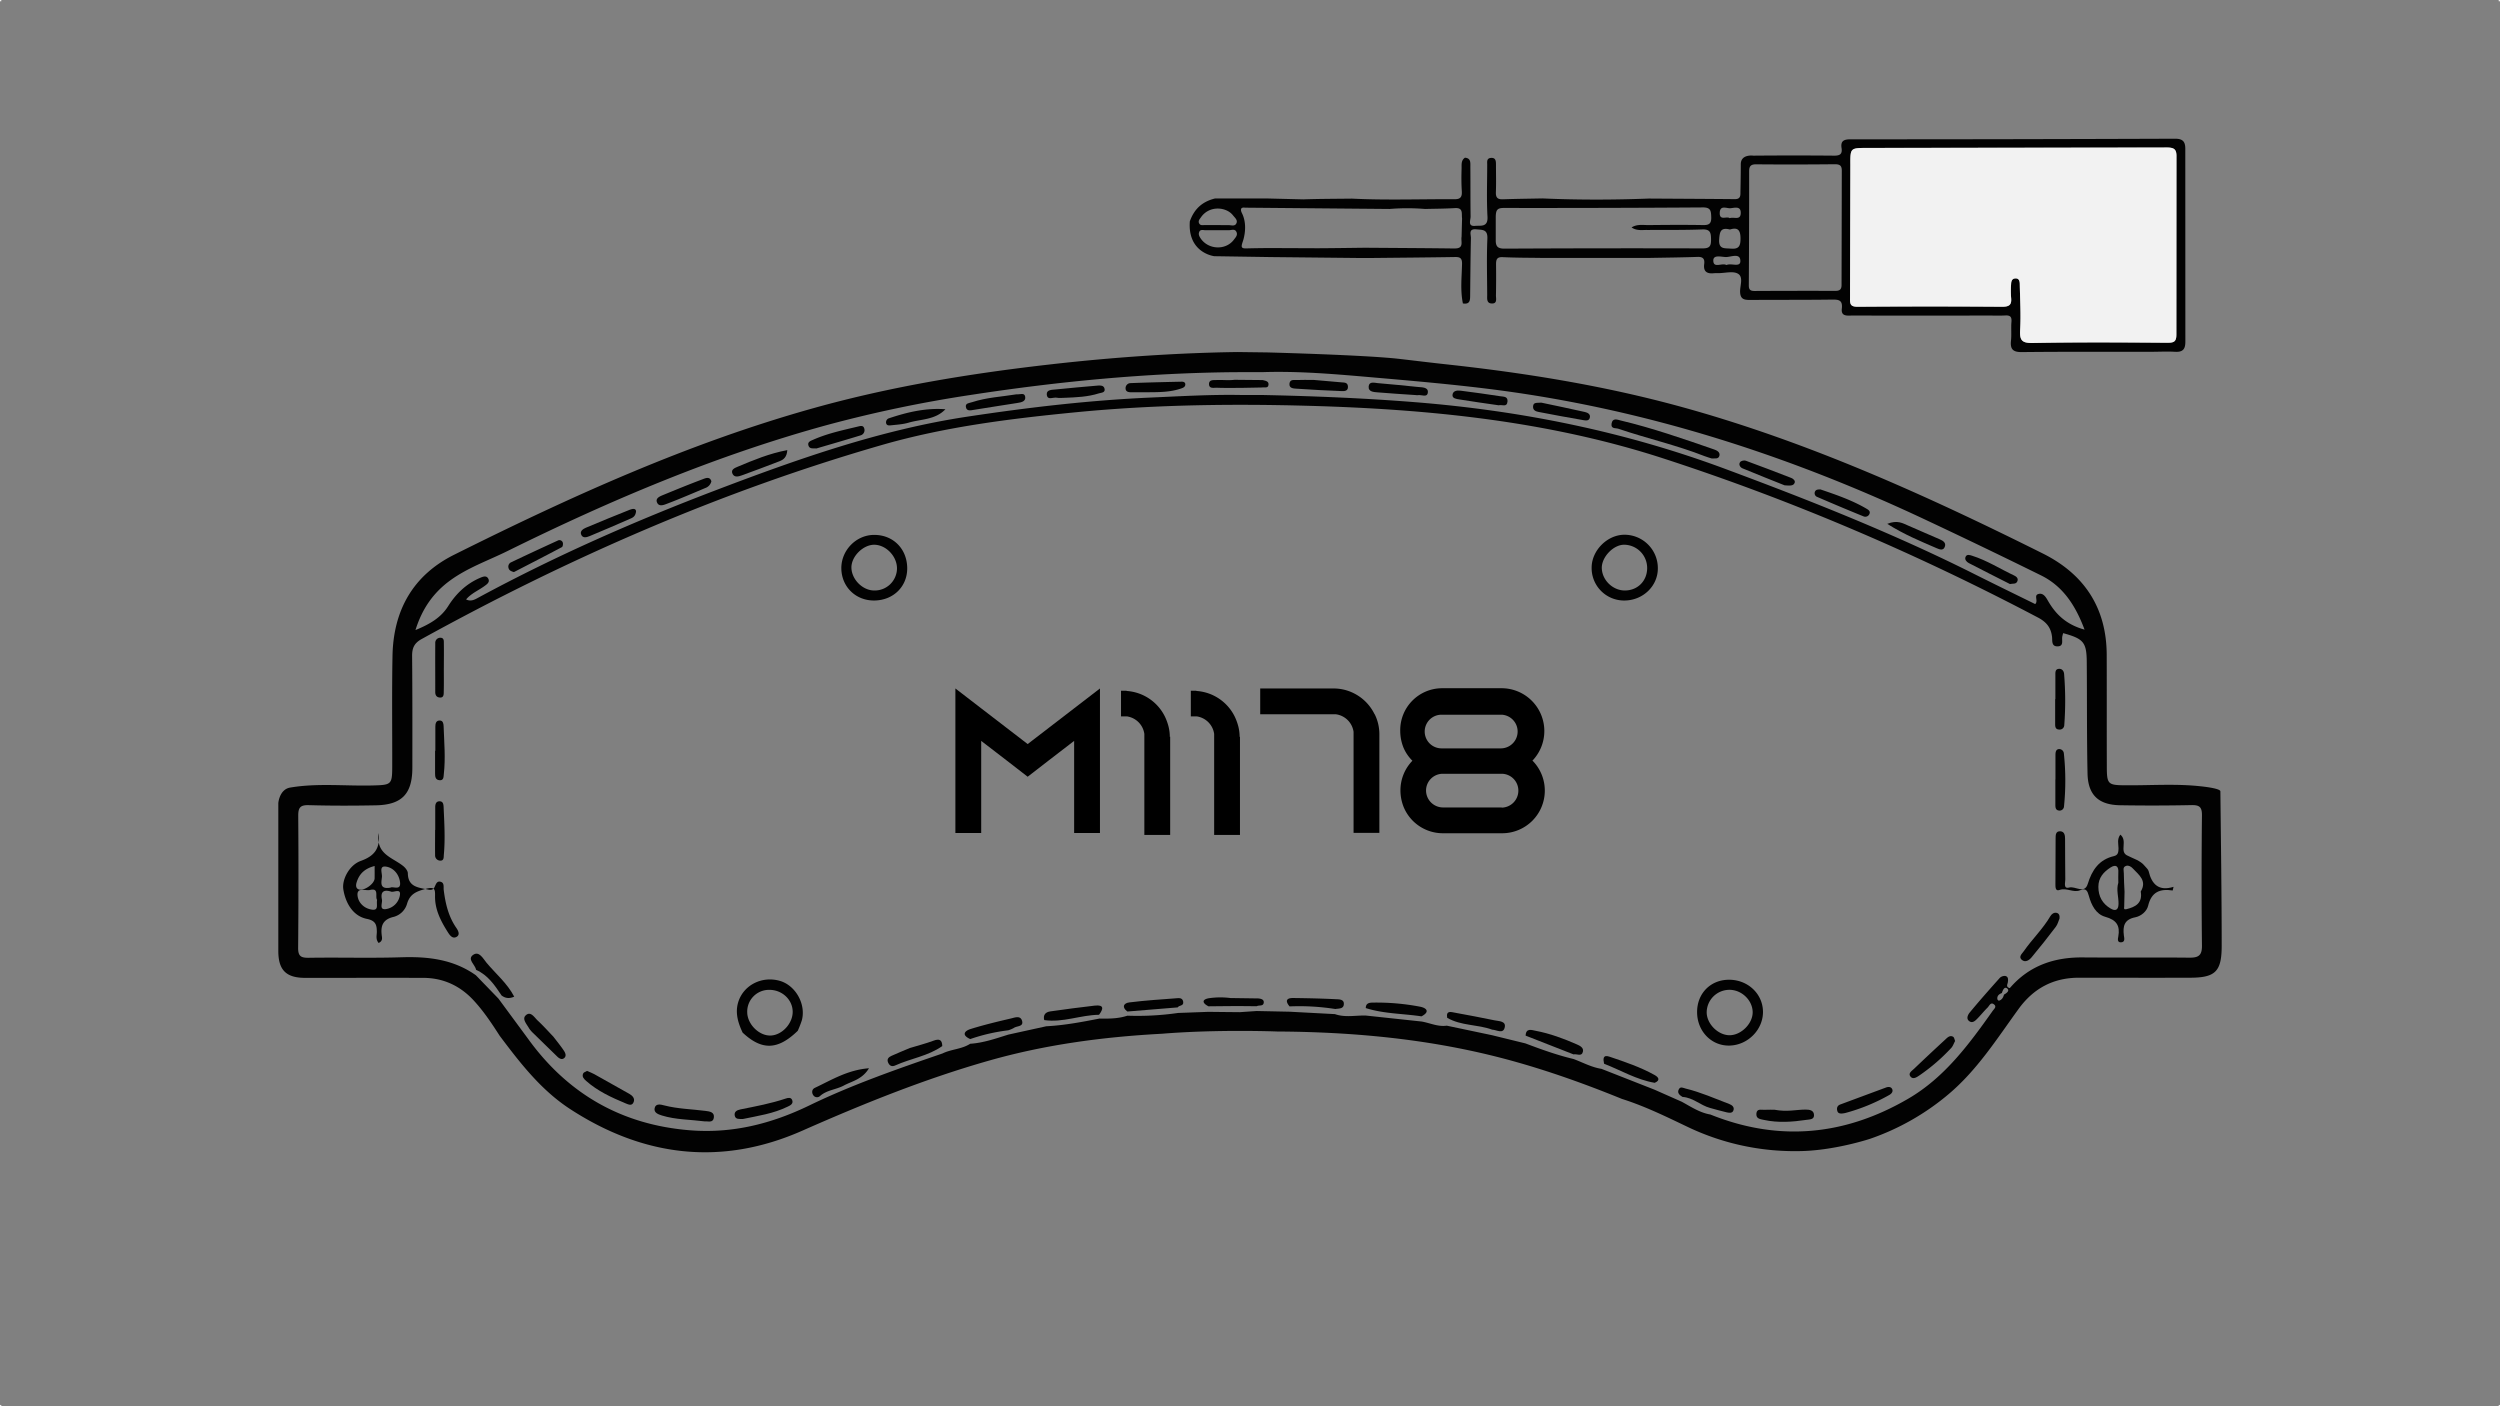 <svg xmlns="http://www.w3.org/2000/svg" viewBox="0 0 1920 1080"><rect x="0" y="0" width="1920" height="1080" fill="#808080" stroke="none"/><defs><style>.cls-1{fill:#f2f2f2;}.cls-2{fill:#020202;}</style></defs><g id="Capa_2" data-name="Capa 2"><g id="Capa_1-2" data-name="Capa 1"><rect class="cls-1" width="1" height="1"/><rect class="cls-1" x="1919" y="1079" width="1" height="1"/><rect class="cls-1" y="1079" width="1" height="1"/><rect class="cls-1" x="1919" width="1" height="1"/><path class="cls-2" d="M1539.05,763.87c2-1.1,4.63-3,2.47-4.75s-3.41,1.42-4.09,3.53c-2.16.83-3.79,2.11-3.46,4.7.06.46.93,1.24,1.23,1.16C1537.52,767.88,1538.51,766,1539.05,763.87ZM952.3,772.66c-8.07,0-16.13.12-24.19.19-4.86-2.47-5.26-5.28.46-6.23a60.65,60.65,0,0,1,16.43-.13l21.49.31c1.89.24,4.27.7,4.08,3.12-.26,3.2-3.62,1.8-5.39,2.86Zm12.81,3.8,25.22.53,34.89,1.85c7.76,2.75,15.72.92,23.6,1.08l43,4.61c6.43,1.11,12.53,4.18,19.31,3.18l34.61,7.3,25.74,6.31c12.14,4.59,24.35,9,37,12,7.11,2.65,13.84,6.37,21.46,7.56l40.73,16,21,9.3c7,3.81,13.76,8.4,21.91,9.77,52.63,21.16,103.29,16.18,151.88-12.11,27.92-16.25,46.63-41.67,64.87-67.41,1-1.46,3.27-3.12,1.25-4.89-2.73-2.39-3.79,1-5.18,2.34-2.54,2.49-4.77,5.29-7.25,7.85-1.78,1.85-4,4.34-6.56,2.66-2.88-1.85-1.27-5.06.25-6.89,7.46-9,15.16-17.72,22.94-26.41a5.38,5.38,0,0,1,4.26-1.55c2.36.46,2.27,2.64,2,4.7-.18,1.62-1.85,3.8,1.49,4.63,14.69-17.12,33.84-23.76,56-23.57,27.25.23,54.51-.09,81.75.19,6.79.07,9.9-1.37,9.82-9.1q-.56-50.1,0-100.21c.08-6.76-2.3-8-8.38-7.85q-27.24.57-54.5.1c-16.55-.27-24.65-7.89-25-24.37-.59-28.52-.33-57.06-.59-85.6-.13-15.22-2.44-17.88-18.14-22.21-.23.92-.52,1.83-.68,2.76-.5,2.89,1.39,7.39-3.71,7.4-4.76,0-3.79-4.4-4.15-7.4-.84-7-4.23-11.28-10.77-14.73-92.54-48.77-188.33-89.9-287.81-122.23-88.24-28.68-179.59-37.79-271.7-40.37-59.65-1.68-119.3-.89-178.83,4.88-50.34,4.89-100.49,11.1-149.1,25.06C554,377.24,436.58,428.6,323.8,490.79c-5.75,3.17-7.35,7-7.3,13.15.27,28.54.22,57.08.19,85.62,0,20.11-8,28.53-28,28.93-17.19.33-34.4.37-51.58-.13-6.67-.19-8.11,2.07-8.06,8.29q.38,50.58-.08,101.18c-.08,6.81,2.38,7.84,8.44,7.74,23.67-.37,47.38.37,71-.39,20.49-.65,39.88,1.63,57.07,13.83l17.33,17.92,23,31.22c30.67,42.28,72.05,65.75,124.12,69.91,32.26,2.58,62.21-4.85,91.47-19,33-16,67.74-28.08,102.44-40,6.79-3.33,14.78-3.25,21.26-7.45,10.2-.66,19.74-4.06,29.37-7.05l29.08-6.39c13.81-.7,27.34-3.27,40.86-5.92,7.22.14,14.42.12,21.38-2.2a217.23,217.23,0,0,0,39-2.1L928,777.1q12.08.14,24.13.25Zm8.09-505.8s75.15,1.92,101.76,5c12.85,1.49,24,2.87,35.17,4.08,61.24,6.63,121.89,16.41,181.38,32.8,96.89,26.68,187.89,67.88,277.44,112.58,31.66,15.81,48.85,41.58,49,77.62.11,28.21,0,56.43.09,84.64,0,15.43.4,15.67,15.84,15.73,18.82.08,37.79-1.29,56.38.79,0,0,15,1.43,15,3.86.41,39.56,1,79.11,1,118.68,0,19.54-4.77,24.39-24,24.45-28.55.1-57.1,0-85.65,0-19.58,0-34.84,8.12-46.35,24-16.54,22.78-31.63,46.71-53.5,65.22a188.79,188.79,0,0,1-60.4,34.44s-28.55,9.51-55.78,9.51a190.23,190.23,0,0,1-85.17-18.93c-16.26-7.77-32.49-15.71-49.76-21.16-35.53-14.46-71.73-27-109.15-35.48-51.23-11.66-103.31-16-155.76-16.3,0,0-45.12-1.78-88.33,1.72-45,2.41-89.51,8.29-133,20.69-49.21,14-96.47,33.11-143.28,53.78-61.91,27.35-121.71,20.15-178.18-16.57-22.4-14.56-38.4-35.34-54.17-56.3-6.29-9.8-12.75-19.54-20.77-28C352.73,756.76,340,751,324.91,751c-30.17-.07-60.34,0-90.51,0-14.7,0-20.65-6-20.65-20.65V616.79s.79-10.85,9.51-12c21-3.49,42.06-1,63.09-1.56,14.32-.39,14.85-.67,14.88-14.74.06-28.22-.3-56.44.21-84.65.62-35,15.66-62,47.38-77.82,89.31-44.56,180-85.8,276.52-112.72,59.43-16.59,120.1-26.48,181.32-33.44,47.73-5.43,95.57-8.79,143.59-9.5ZM970,303.37c38.89.83,77.74,2.39,116.54,5.49,81.66,6.5,161.2,22.55,238.08,51.13,65.1,24.2,129.65,49.71,191.79,80.94,15.53,7.8,31.15,15.4,46.62,23,2.65-2.46-1.33-6.71,2.51-7.75s5.84,2.72,7.31,5.26c6.05,10.51,14.15,18.28,28.09,22.12-7.06-18.89-16.71-33.42-33.54-41.72q-45.27-22.32-91-43.78c-103.2-48.36-210.57-83-323.86-98.18-33.76-4.51-67.67-7.37-101.58-10.33-26.8-2.34-53.62-4.58-80.57-3.77l-21.68.05c-68,.58-135.61,7.1-202.84,17.43a990.93,990.93,0,0,0-110.11,23C550.23,349.63,469,384.05,389.71,423.22c-14.77,7.3-30.52,12.74-44,22.58-12.74,9.31-21.42,21.42-26.63,38.1,11.15-4.61,19.54-9.52,25.16-18.44,6-9.51,13.87-17.1,24.34-21.61,2-.85,4.78-2.1,6.24.27,1.77,2.86-.71,4.51-2.92,6.1-4.63,3.34-10.1,5.57-13.93,10.15,4,2,7.12-.17,10.17-1.81C426.91,426.81,488,400,550.29,376.28c62.67-23.84,126-46.26,193-56.35,47.09-7.1,94.19-12.63,141.75-14.67,22.67-1,45.33-2.33,68-1.91Zm-.32-11.48c2.19.56,5,.85,4.48,3.87-.4,2.56-3.08,1.52-4.82,1.83l-16.22.31c-6.16,0-12.33.13-18.48-.11-2.29-.09-6.07,1-6.11-2.8,0-3.61,3.6-3,6-3.13,4.53-.17,9.14.4,13.6-.17Z"/><path class="cls-2" d="M290.78,724.2c-2.46-2.93-1.35-5.93-1.37-8.67-.05-5.36-1-8.48-7.63-9.82-11.69-2.36-16.79-13.87-18.13-22.87-1.07-7.23,4.45-18.41,13.39-21.64,10.43-3.76,15-9.34,13.87-21.42-2.62,16.24,10.58,18.72,18.73,25.32,1.67,1.35,3.57,3.67,3.59,5.57.14,10.67,8.24,10.94,15.48,12.52,2.06.46,3.88.34,4.93-1.7,1.15-2.24,1.81-5.49,5.24-4.12,2.45,1,1.63,4,1.9,6.12,1.29,10.35,3.59,20.33,9.65,29.09,1.55,2.23,3,5.25.34,6.85-3.11,1.89-5.26-1-6.86-3.56-5.39-8.55-10-17.37-9.79-27.89.09-5-.22-7.19-7.16-5.33-7.3,2-12.14,3.84-14.39,11.62a14.61,14.61,0,0,1-10.12,9.86c-8.7,2-10.27,7.17-9.2,14.74C293.5,720.64,293.83,722.85,290.78,724.2Zm-1.17-33.11c-1.77-2.26,1.89-9.48-5.52-7.57-3.09.8-10.19-2.53-9.5,4.28.55,5.46,5,9.92,11,10.79C291.16,699.42,288.91,694.64,289.61,691.09Zm-1.89-26c-7.88,2-11.81,6.22-13.78,12.38-.56,1.77-.93,4.16.95,5.32,3.71,2.29,12.78-3.7,12.82-8.3C287.75,671.65,287.72,668.79,287.72,665.11Zm12.19,16.59c2-1.15,8.22,2.64,7.3-4.28-.81-6.1-5.15-11.11-10.94-11.86-5.3-.68-2.71,5-2.93,7.86C293,677.41,291.1,683.29,299.91,681.7Zm.37,3.06c-6-1.9-8.12.57-6.95,6.07.56,2.64-2.36,7.94,2.8,7.42a12.81,12.81,0,0,0,11-10.74C308,681.93,302.55,685.58,300.28,684.76Z"/><path class="cls-2" d="M1628.41,641c5.82,4.63-.77,12.77,5,15.86,4.79,2.57,10.28,3.81,13.89,8.34,1,1.27,2.52,2.44,2.86,3.88,2.37,10.07,7.8,15.57,19.13,12-.44,1.86-.64,2.83-.68,2.83-9.7-1.53-16.31,1.05-18.86,11.77-1,4.23-5.41,7.93-9.82,8.79-8.52,1.65-9.71,6.78-8.79,14,.25,1.89,1.25,5.15-2.29,5.25-2.95.08-2.33-2.81-2-4.44,1.51-8.39-1.36-12.76-10-15.17-7.18-2-10.68-9-12.64-16.17-1-3.49-2-6.23-6.55-4.28-5.27,2.28-10.45-2.18-16-.15-3.18,1.16-3.1-2.35-3.1-4.54q0-17.51.14-35c0-2.59,0-5.75,3.64-5.54,3.33.2,3.61,3.32,3.63,5.93.1,10.37,0,20.75.17,31.12,0,2.4-1.62,7.45,3,6.14s11.75,5.33,14.24-2.77c3.29-10.69,8.7-18.69,20.12-21.36,3.37-.79,3.45-3.26,3.51-6C1627,648.17,1625.74,644.57,1628.41,641Zm4.47,57.3c7.14-1.71,12.75-4.69,11.21-13.58,5-8.32-1.38-12.76-6.09-17.75-1.36-1.44-3.15-2.56-5.07-2-3,.85-1.82,3.69-1.83,5.64,0,4.76.34,9.52.55,14.28l-.27,11.62C1631.06,697.79,1631.31,698.6,1632.88,698.32Zm-6-20.44c0-2.41-.15-5,0-7.54.38-5.2-1.92-6.75-6.13-4-5.19,3.4-9.2,7.72-9.2,14.73,0,7.47,3.15,13,9.36,16.68,3.35,2,6,1.65,6.12-3.47C1627.16,688.85,1625.12,683.48,1626.89,677.88Z"/><path class="cls-2" d="M1303.37,777.44c-.09-14.25,10-24.76,24.08-25,14.46-.23,26.12,10.37,26.51,24.09.39,13.94-11.41,26.12-25.65,26.47C1314.47,803.36,1303.45,792.06,1303.37,777.44Zm24.84-17.26a17.47,17.47,0,0,0-17.47,17.07c-.13,8.77,8.4,17.57,17.24,17.8,9.08.23,18.34-9,18.07-18S1337.53,760.16,1328.21,760.18Z"/><path class="cls-2" d="M696.74,436.29c.12,14.09-10.56,24.68-25.1,24.9-14.31.23-25.32-10.42-25.49-24.63C646,422.79,657.32,411,671,410.81,685.74,410.57,696.61,421.33,696.74,436.29Zm-7.85.52c.16-9.44-8.35-18.4-17.5-18.44-8.55,0-17.6,9-17.5,17.54.11,9,8.47,17.47,17.33,17.59A17.14,17.14,0,0,0,688.89,436.81Z"/><path class="cls-2" d="M612.68,791.65c-15.3,14.84-27.52,15.25-42.35,1.39-3.64-7.77-6.05-15.73-3.07-24.3,4.4-12.6,18.37-19.33,31.77-15.4,12,3.53,20.06,17.84,16.8,30.21A77,77,0,0,1,612.68,791.65Zm-3.9-14.88c-.2-9.17-8.23-16.6-17.91-16.56a16.72,16.72,0,0,0-17,17.25c.13,9.32,9.36,18.32,18.29,17.82C600.86,794.79,609,785.76,608.78,776.77Z"/><path class="cls-2" d="M1247.33,461.2a24.92,24.92,0,0,1-24.95-25.52c.16-13,12-24.88,25-25a25.64,25.64,0,0,1,25.84,25.94C1273.19,450.23,1261.61,461.24,1247.33,461.2Zm0-42.85c-8.31,0-17.37,9.54-17.15,18,.24,9.19,8.41,17.13,17.67,17.15,9.8,0,17.1-7.25,17.17-17.12A17.86,17.86,0,0,0,1247.34,418.35Z"/><path class="cls-2" d="M340.86,512.79c0,6.11.1,12.22-.05,18.33-.06,2.08.18,5-3.35,4.55-2.26-.27-3.18-1.9-3.18-4.1,0-12.55-.08-25.1,0-37.64a3.89,3.89,0,0,1,4.41-4.11c2.51.29,2.16,2.84,2.19,4.63.11,6.11,0,12.23,0,18.34Z"/><path class="cls-2" d="M334.26,637.38c0-5.8,0-11.61,0-17.41,0-2.41.61-4.75,3.61-4.57,2.46.14,2.73,2.4,2.82,4.35.55,12.24,1.3,24.48.18,36.72-.16,1.72.17,4.39-2.39,4.49a4,4,0,0,1-4.32-4.25c-.1-6.45,0-12.89,0-19.33Z"/><path class="cls-2" d="M334.35,576.6c0-6.15-.06-12.3,0-18.45,0-2.3.41-4.89,3.44-4.8,2.43.07,2.83,2.34,2.9,4.34.43,12.29,1.56,24.59.15,36.89-.24,2.11,0,5-3.44,4.61-3-.31-3.25-2.74-3.26-5.09,0-5.83,0-11.66,0-17.49Z"/><path class="cls-2" d="M1581.73,705.34c-.79,1.83-1.38,4.49-2.88,6.46q-9,11.91-18.58,23.42c-1.86,2.25-4.87,4.27-7.57,1.91s.24-4.71,1.56-6.61c6.42-9.25,14.7-17.1,20.42-26.9,1-1.66,2.68-3,4.8-2.55C1581.19,701.45,1582,702.91,1581.73,705.34Z"/><path class="cls-2" d="M1501.52,799.49c-1.1,2-1.69,4-3,5.37a145.37,145.37,0,0,1-24.16,20.89c-2.09,1.4-4.93,3.48-6.94,1.23-2.35-2.64.89-4.53,2.6-6.17q11.93-11.38,24.07-22.55c1.57-1.45,3.45-3.45,5.93-2C1500.9,796.82,1501.06,798.43,1501.52,799.49Z"/><path class="cls-2" d="M1362.86,852.29c9.81,1.83,16.84-.15,23.93-.13,3.14,0,6.28.58,6.38,4.24.09,3.45-3.22,3.27-5.75,3.64-10.9,1.62-21.78,2.42-32.71.06-3-.65-6.11-.85-5.81-4.85s3.65-2.81,6-2.92C1358.44,852.16,1362,852.29,1362.86,852.29Z"/><path class="cls-2" d="M425,796.18c2.7,3.53,5.55,7,8,10.65,1.18,1.77,2.37,4.33,0,6-1.71,1.19-3.65,0-5.09-1.43q-9.24-9-18.46-18a21.17,21.17,0,0,1-3.06-3.54c-1.74-3.18-5.63-7.19-2.69-10,3.79-3.65,6.63,1.46,9.2,3.88C417.14,787.68,421,792,425,796.18Z"/><path class="cls-2" d="M1417.17,854.79c-3.73.8-5.63.52-6.19-1.86-.47-2,.07-3.83,2.31-4.67q17.61-6.54,35.22-13.07c1.59-.59,3.51-.61,4.44.82,1.32,2-.08,3.82-1.8,4.83A144.07,144.07,0,0,1,1417.17,854.79Z"/><path class="cls-2" d="M1578.59,598.61c0-6.15,0-12.31,0-18.46,0-2,.1-4.36,2.31-4.82a3.59,3.59,0,0,1,4.14,3.26,196.86,196.86,0,0,1,.13,40.61,3.41,3.41,0,0,1-4,3.29c-2.56-.37-2.63-2.51-2.65-4.45,0-6.48,0-12.95,0-19.43Z"/><path class="cls-2" d="M774.26,791.29A140.33,140.33,0,0,0,745.14,798c-6.58-2.94-4.78-6.15.4-7.76,10.16-3.15,20.53-5.65,30.9-8.06,2.86-.66,7.19-2.52,8.48,1.75,1.43,4.72-4,3.86-6.26,5.52A21,21,0,0,1,774.26,791.29Z"/><path class="cls-2" d="M1313.25,850.88c-7.35-2-13.06-8-21.06-8.42-2.31-1.41-4.44-3.16-2.74-6.08,1.24-2.14,3.35-.79,5.17-.35,11.54,2.79,22.36,7.64,33.4,11.82,2.18.83,4.25,2.41,3.2,5.08-.84,2.16-3.29,1.76-5.06,1.37C1321.82,853.34,1317.55,852,1313.25,850.88Z"/><path class="cls-2" d="M1578.53,536.93c0-6.12,0-12.24,0-18.36,0-2.17-.25-4.86,3-4.91,2.35,0,3.52,1.92,3.69,3.81a253,253,0,0,1,.14,39.51,3.51,3.51,0,0,1-4,3.31c-2.65-.11-3-2-3-4,0-6.44,0-12.88,0-19.33Z"/><path class="cls-2" d="M723.67,803.38c-10.9,7.71-24.25,9.5-36.11,14.88-2.4,1.09-4.3.44-5.45-2.13-1.29-2.85.47-4.28,2.58-5.25,4.63-2.12,9.37-4,14.06-6,6.08-1.85,12.27-3.42,18.21-5.64C721.48,797.55,723.54,798.58,723.67,803.38Z"/><path class="cls-2" d="M1208.51,809.78l-36.82-14.41c.19-6.08,4.72-4.29,7.71-3.72,11,2.09,21.5,6,31.72,10.48,2.27,1,5.22,2.49,4.58,5.47C1214.78,811.85,1211,809.13,1208.51,809.78Z"/><path class="cls-2" d="M904.49,773.68l-38.68,3.17c-4.61-3.49-2.74-6.5,1.54-7,12.35-1.55,24.8-2.32,37.22-3.27,1.87-.14,3.78.24,4.14,2.86C909.17,772.81,905.48,771.86,904.49,773.68Z"/><path class="cls-2" d="M1091.71,780.56c-14.26-2.15-28.87-1.93-42.79-6.36,0-3.54,2.34-4.15,5.15-4.2a177.65,177.65,0,0,1,36.48,3.13C1095.61,774.09,1098.46,777,1091.71,780.56Z"/><path class="cls-2" d="M385.22,764.55c-5.23-7.84-10.48-15.67-19.55-19.69-.69-4-7.19-8.17-2.25-11.56,4.63-3.18,7.63,3,10.28,6.14,7.12,8.5,15.89,15.76,21.22,26C390.87,767.21,388,766.59,385.22,764.55Z"/><path class="cls-2" d="M844.06,779.36c-14.15.13-27.73,6.17-42.1,4.06-1-4,1-6.16,4.75-6.68,11.35-1.59,22.71-3.15,34.1-4.43C848.24,771.48,847.33,775,844.06,779.36Z"/><path class="cls-2" d="M1146,790.78c-11.23-4.14-23.89-2.87-34.57-9.11-1-5.88,3.07-4.45,6-3.91q15.27,2.75,30.48,5.87c3.3.67,8.71.53,7.76,5.21C1154.54,794.49,1149.44,790.9,1146,790.78Z"/><path class="cls-2" d="M1270.82,831.6c-13.92-2.34-26-9.64-38.88-14.65-.78-3.49-1.07-7.21,4.15-5.42,11.84,4,23.76,8,34.74,14.14C1273.64,827.24,1275.44,829.63,1270.82,831.6Z"/><path class="cls-2" d="M1025.53,774.92a178.07,178.07,0,0,0-35.13-2c-3.39-4-2.7-6.52,2.81-6.45,11,.14,22,.38,32.93.93,2.22.11,6,0,5.94,3.52C1032.06,775,1028.27,774.43,1025.53,774.92Z"/><path class="cls-2" d="M541.34,861.24c-11.29-1.46-22.4-1.26-33-4.54-3-.92-6.23-2.23-5.6-5.53.74-3.85,4.54-3,7.3-2.24,10.41,2.71,21.13,2.87,31.7,4.23,3.13.41,7.24.81,6.47,5.38C547.48,862.63,543.6,860.94,541.34,861.24Z"/><path class="cls-2" d="M450.86,822.46c2.05.91,3.87,1.57,5.53,2.49q13.49,7.5,26.91,15.12c2.4,1.37,4.41,3.43,3.39,6.22-1.3,3.52-4.24,1.87-6.46,1-10.7-4.46-21.21-9.32-30-17.08-1.68-1.47-3.53-3.24-2.36-5.77C448.26,823.49,449.79,823.11,450.86,822.46Z"/><path class="cls-2" d="M570.53,859.39c-2.79,0-5.56.34-6.21-2.4-.75-3.21,1.65-4.42,4.47-5,11.63-2.31,23.3-4.51,34.59-8.28,1.83-.62,4.09-1.14,5,1.12,1.13,2.82-1.37,4.1-3.29,5C594,855.31,581.91,857,570.53,859.39Z"/><path class="cls-2" d="M667.38,820.42c-5.24,8.65-13,9.85-19.33,13.27-5.87,3.16-13,3.39-18.2,8a3.4,3.4,0,0,1-5.1-.36c-1.61-2.15-1.21-4.76,1-5.83C638.68,829.39,651.07,821.68,667.38,820.42Z"/><path class="cls-2" d="M1314.63,352.12c-1.76-.57-3.64-1.07-5.44-1.78-21.63-8.5-44.33-13.61-66.29-21.06-2.09-.71-5.84.3-5.22-3.9.7-4.71,4.48-3.06,6.85-2.49,24.49,5.82,48.24,14.11,72,22.32,2,.7,4.62,2,4,4.72C1319.77,352.9,1316.86,351.86,1314.63,352.12Z"/><path class="cls-2" d="M1449.41,402.33c7.81-3.19,12-.42,16.36,1.45,8,3.43,15.91,7,23.9,10.39,2.58,1.1,5,2.63,4,5.57-1.14,3.5-4.11,2.24-6.49,1.21C1475,415.7,1462.62,410.61,1449.41,402.33Z"/><path class="cls-2" d="M1398.11,375.88c12,4.09,24.13,8.22,35.31,14.77,1.42.83,3,1.84,2.46,3.65a3.46,3.46,0,0,1-4.7,2.27c-11.88-4.81-23.69-9.8-35.46-14.88a3.06,3.06,0,0,1-1.9-3.95C1394.53,375.89,1396.24,375.91,1398.11,375.88Z"/><path class="cls-2" d="M1009.14,291.8c5.68.49,13.38,1.13,21.08,1.84,2.17.2,4.82-.07,5,3.22s-2.33,3.6-4.61,3.51c-11.59-.5-23.18-1-34.74-1.85-2.21-.16-5.93-.11-5.57-3.82s3.8-2.73,6.19-2.85C1000,291.67,1003.54,291.8,1009.14,291.8Z"/><path class="cls-2" d="M1370.55,372.72c-9.57-3.83-21-8.33-32.36-13.06-1.72-.72-3.14-2.88-1.8-4.75.67-1,3.1-1.55,4.31-1.11,11.73,4.27,23.37,8.78,35,13.26,1.61.62,3.14,2.15,2.64,3.6C1377.5,373.18,1374.92,373.1,1370.55,372.72Z"/><path class="cls-2" d="M1543.65,448.55c-10.56-5.36-21.15-10.68-31.66-16.14-1.72-.89-3.3-2.71-2.44-4.73,1-2.3,3.33-1.4,5.08-.86,11.44,3.61,21.52,10.14,32.29,15.18,1.81.85,3.41,2.34,2.33,4.58S1546,448,1543.65,448.55Z"/><path class="cls-2" d="M1088.78,303.52c-12.15-.84-21.44-1.38-30.71-2.18-3-.26-7.38-.34-6.93-4.67.42-4,4.59-2.61,7.14-2.41,10.24.79,20.46,1.94,30.68,2.93,3.18.3,7.84.13,7.65,3.92-.25,4.66-5,1.8-7.82,2.38C1087.87,303.69,1086.87,303.52,1088.78,303.52Z"/><path class="cls-2" d="M1183.68,309.22c10.4,2.21,22,4.59,33.57,7.21,2.08.47,4.56,1.71,3.67,4.6-.73,2.39-3.2,1.93-5,1.63-11.38-2-22.76-4-34.1-6.25-2.09-.41-4.56-1.13-4.43-4.18C1177.57,308.68,1180.31,309.58,1183.68,309.22Z"/><path class="cls-2" d="M1151,311.26c-10.08-1.47-20.3-2.85-30.48-4.54-2-.33-5.28-.7-5-3.48.32-3.1,3.44-3.55,6.09-3.21,10.25,1.32,20.5,2.7,30.71,4.3,2.24.36,5.75,0,5.45,3.95C1157.36,313.18,1153.46,310.49,1151,311.26Z"/><path class="cls-2" d="M394.69,439.36c-2.31-.66-3.74-1.35-4.15-3.17a3.67,3.67,0,0,1,1.71-4.21q17.92-8.52,36-16.77a2.71,2.71,0,0,1,4,1.58c.3,1,0,3-.72,3.41C419.28,426.7,407,433,394.69,439.36Z"/><path class="cls-2" d="M881.18,301.25c-4.21,0-8.42,0-12.63,0-2,0-4.11-.5-4.11-3a3.87,3.87,0,0,1,3.5-4c13.24-.52,26.48-.83,39.73-1.12,1.23,0,2.68.44,2.65,2.11,0,2-1.82,2.63-3.25,3.13C898.68,301.27,889.92,301.19,881.18,301.25Z"/><path class="cls-2" d="M604.65,345.68c-.36,5.39-2.84,7.34-6,8.55-9.64,3.7-19.28,7.38-29,10.87-2.33.83-5.5,1.81-7-1.06-1.71-3.34,1.59-4.62,3.79-5.55C578.57,353.4,590.7,348.31,604.65,345.68Z"/><path class="cls-2" d="M626.92,344.45c-2.11-.34-4.89.63-5.92-2-1.16-3,1.5-3.83,3.51-4.72,11.26-5,23.26-7.45,35.14-10.32,1.57-.38,3.37-.6,4,1.4a4.14,4.14,0,0,1-2.62,5.52C649.72,337.83,638.31,341.09,626.92,344.45Z"/><path class="cls-2" d="M726.09,314.3c-7.88,8.25-18.75,7.49-28.36,10.33-4.28,1.26-8.88,1.51-13.36,2-1.48.17-3.48.37-3.86-1.8a3.25,3.25,0,0,1,2.45-3.66C696.9,316.51,711.08,313.17,726.09,314.3Z"/><path class="cls-2" d="M817.43,305.52c-1.93,0-3.94.33-5.77-.08-2.71-.61-7.39,2.42-7.74-2.55-.26-3.64,4-3.5,6.75-3.78,10.85-1.11,21.73-2.07,32.6-3,1.9-.16,4.26-.1,4.93,2.08,1.06,3.48-2.4,3.33-4.12,3.88C835.43,304.84,826.42,305.17,817.43,305.52Z"/><path class="cls-2" d="M488.49,392.76c-.37,3.33-2,4.53-3.74,5.3-10.61,4.63-21.22,9.26-31.92,13.67-2.24.93-5.44,1.9-6.58-1.4-.87-2.53,1.63-4.14,3.64-5q16.89-7.14,33.93-13.9C485.69,390.71,488.42,390.18,488.49,392.76Z"/><path class="cls-2" d="M546.34,369.61a7.16,7.16,0,0,1-4.68,5.19c-9.81,4.15-19.6,8.36-29.56,12.14-2.35.9-6.17,2.47-7.57-1.22-1.16-3,2-4.44,4.38-5.41,10.15-4.18,20.32-8.35,30.59-12.2C541.75,367.26,545.13,365.63,546.34,369.61Z"/><path class="cls-2" d="M780.6,302.84c2.59.32,6.2-1.65,6.76,1.87s-2.81,4.29-5.89,4.75c-11.15,1.68-22.27,3.55-33.42,5.28-2.48.39-5.75,1.35-6.27-2.27-.42-2.91,2.71-2.91,4.8-3.6C757.72,305.2,769.4,304.69,780.6,302.84Z"/><path class="cls-2" d="M1678.31,115.16c.15-6.07-1.46-8.65-8-8.63Q1545.66,107,1421,107c-5.25,0-7.48,1.51-6.68,6.73.7,4.5-1.16,5.85-5.64,5.81q-31.07-.28-62.13,0s-9.62-1.39-9.62,6.58-.28,22.09-.28,22.09c.09,3-.78,4.76-4.23,4.73-22.05-.2-44.1-.31-66.15-.45-27.18,1.06-54.36,1.1-81.53-.1-10.19.2-20.38.31-30.55.67-4.07.14-5.5-1.35-5.35-5.44.26-7.08.07-14.17.06-21.26,0-2.7-.16-5.39-3.91-5.08-3.36.29-2.82,3-2.82,5.19,0,13.33-.52,26.69.22,40,.47,8.34-5.35,6.6-9.41,7-6,.58-3.53-4.36-3.56-7.17-.18-12.75-.06-25.51-.18-38.26,0-3,.5-6.59-4.16-6.92-3.15,2.13-2.49,5.53-2.58,8.51-.18,5.66-.2,11.35.16,17,.27,4.13-.59,6.38-5.32,6.36-26.32-.13-52.65.87-79-.45-12.46.16-24.93.14-37.38.58l-27.5-.69-40.33,0c-9.79,2.41-15.94,8-19.34,17.55-1.81,24.37,18.78,26.78,18.78,26.78l43.24.67,65.82.69h13.58c20.82-.22,41.63-.38,62.44-.73,4-.07,5.29,1.23,5.2,5.35-.23,10.09-1.42,20.24.66,30.3,5.91,1,5.53-3.13,5.57-6.88.18-14.43.26-28.87.6-43.29.07-2.75-2.18-7.38,4.2-6.73,4.61.47,8.74-.16,8.43,7.09-.62,14.4-.2,28.86-.14,43.29,0,2.72-.6,6.37,3.41,6.56,4.54.22,3.27-3.71,3.32-6.25q.21-11.9.07-23.78c0-3.63.55-5.78,5.1-5.56,10.16.49,20.34.44,30.52.6l81.73,0c12.48-.24,25-.36,37.42-.79,4.27-.15,5.61,1.64,5.09,5.53-.78,5.9,2.31,7.57,7.55,7a29.64,29.64,0,0,1,3.4-.06c5.11,0,11.26-1.78,15,.46,4.4,2.6,1.41,9.28,1.62,14.14.25,5.77,3.56,6,8,6,20.71-.16,41.42,0,62.13-.28,5.16-.07,8.79,0,8,6.86-.79,6.37,4.33,5.38,8.14,5.39q52.33.08,104.68,0c4.26,0,8.52.16,12.77-.07,3.68-.19,5,1.05,4.68,4.88-.42,4.79.15,9.68-.36,14.45-.7,6.56,1.44,8.87,8.34,8.8,33.19-.35,66.39-.2,99.58-.23,6,0,11.94-.36,17.86,0,6.32.41,8.24-2,8.14-8.29ZM922.25,167c6.56-9.6,19.7-8.05,24.65-1.66,1.38,1.77,3.61,3.47,2.8,5.79-1.12,3.21-4.34,1.62-6.63,1.76l-17.65-.05c-1.58,0-3.54.56-4.48-1.29S921.28,168.38,922.25,167Zm25.27,17.24c-6.29,8.13-19.41,7.55-25.33-1-1-1.5-1.85-2.93-1.35-4.66.79-2.75,3.22-1.77,5-1.78h17.8c2.05.06,4.79-1.42,6,1.45C950.69,180.62,948.91,182.4,947.52,184.21Zm169.67,6.6c-23-.31-45.89-.4-68.84-.58-12.13.14-24.26.34-36.39.39l-34.54-.14q-10.21,0-20.42.27c-3.78.07-3.86-1.15-2.76-4.62,0,0,4.75-12-.4-22.4-1.25-2.51-1.28-4.83,2.36-4.27l111,1a166.4,166.4,0,0,1,27.25,0c7.64-.2,15.29-.2,22.9-.67,6.68-.42,5,4.24,5.52,7.94l-.38,14.08C1121.81,185.49,1124.69,190.91,1117.19,190.81Zm147.58-14.21c14.18-.09,28.37.12,42.53-.43,6.23-.24,6.73,2.58,6.78,7.57s-.82,7-6.44,7q-76.14-.21-152.27.18c-5.35,0-6.75-1.86-6.63-6.94l0-17.92c.19-4.47.91-6.39,6.13-6.38q76.56.11,153.12-.41c5.9,0,6.09,2.82,6.24,7.35.17,4.86-1.41,6.3-6.2,6.21-13.89-.25-27.79-.14-41.68,0-4.37.06-9-.91-13.3,1.81C1256.84,177.29,1260.86,176.63,1264.77,176.6Zm61.16,26.94c-3.28-2-10,2.82-10.11-3.38-.11-4.92,6.36-2.79,9.72-2.78,3.88,0,11-3.41,11.06,3C1336.69,205.7,1329.62,201.81,1325.93,203.54Zm3.39-12.61c-4.76-.46-9.52.75-9-7.17.41-5.84,1.13-9.36,8.28-7.52,6-1.94,8.15.43,8.11,7C1336.73,188.86,1335.47,191.52,1329.32,190.93Zm7.56-27c-.3,5.43-5.26,2.42-8.51,3.59-2.2-1.82-8,2.41-7.6-4.42.38-5.7,5.21-3.09,8-3.2C1331.85,159.75,1337.23,157.74,1336.88,163.9ZM1414.31,219c0,3.26-1.49,4.4-4.69,4.39q-31-.09-62.07.08c-3.25,0-4.48-.94-4.46-4.32q.27-43.8.25-87.6c0-3.94,1.29-5.39,5.46-5.35q30.18.27,60.37-.07c4.08,0,5.42,1.24,5.33,5.31Zm257.22-98.56-.07,136.21c.09,6.17-2.18,6.63-7.38,6.6-34.3-.24-68.61-.47-102.9.19-8.69.17-10.15-2.31-9.7-10.21.67-11.57-.08-23.23-.3-34.85,0-2.33-.46-4.83-3.66-4.51-2.5.25-2.93,2.44-3,4.46a69.46,69.46,0,0,0,0,10.2c.62,5.51-1.28,7.12-7,7.08q-55.27-.41-110.56,0c-5.68.05-6.28-1.76-6.14-6.68l.26-102.47c-.06-12.69-.1-12.81,12.7-12.83q115.24-.16,230.47-.33C1669.67,113.31,1671.69,114.6,1671.53,120.42Z"/><path class="cls-1" d="M1671.53,120.42l-.07,136.21c.09,6.17-2.18,6.63-7.38,6.6-34.3-.24-68.61-.47-102.9.19-8.69.17-10.15-2.31-9.7-10.21.67-11.57-.08-23.23-.3-34.85,0-2.33-.46-4.83-3.66-4.51-2.5.25-2.93,2.44-3,4.46a69.46,69.46,0,0,0,0,10.2c.62,5.51-1.28,7.12-7,7.08q-55.27-.41-110.56,0c-5.68.05-6.28-1.76-6.14-6.68l.26-102.47c-.06-12.69-.1-12.81,12.7-12.83q115.24-.16,230.47-.33C1669.67,113.31,1671.69,114.6,1671.53,120.42Z"/></g><g id="Capa_3" data-name="Capa 3"><path d="M844.77,528.75v111H824.94V569L805.43,584l-16.18,12.53L773.07,584,753.56,569v70.74H733.74v-111L753.56,544l35.69,27.44L824.94,544Z"/><path d="M898.69,565.71v75.5H878.86V563.65a15.8,15.8,0,0,0-13.48-13.48h-4.44V530.5h4.28v.16a35.35,35.35,0,0,1,29.5,19.82,41.57,41.57,0,0,1,2.7,7.46,33,33,0,0,1,1,8.09Z"/><path d="M952.3,565.71v75.5H932.47V563.65A15.8,15.8,0,0,0,919,550.17h-4.44V530.5h4.28v.16a35.35,35.35,0,0,1,29.5,19.82,41.57,41.57,0,0,1,2.7,7.46,33.47,33.47,0,0,1,1,8.09Z"/><path d="M1055.71,548.42a34.51,34.51,0,0,1,3.65,15.55v75.66h-19.82V562.06a15.83,15.83,0,0,0-13.49-13.48H967.84V528.75h56.31a34.44,34.44,0,0,1,15.54,3.65,35.17,35.17,0,0,1,16,16.18Z"/><path d="M1177.21,584.43a32.75,32.75,0,0,1-23.48,55.51h-45.52a32.59,32.59,0,0,1-30.14-20,34.5,34.5,0,0,1-2.53-12.85,32.66,32.66,0,0,1,9.19-22.84,31.35,31.35,0,0,1-6.82-10,34.5,34.5,0,0,1-2.53-12.85,32.2,32.2,0,0,1,32-32.84h46.47a32.88,32.88,0,0,1,23,55.68Zm-24.27-9.68a12.94,12.94,0,0,0,.48-25.85h-46.8a12.93,12.93,0,0,0,.32,25.85h46Zm.16,45.52a13.05,13.05,0,0,0,13-13,12.92,12.92,0,0,0-12.21-13h-46.47a12.89,12.89,0,0,0-12.22,12.85,13.07,13.07,0,0,0,13,13h45.52Z"/></g></g></svg>
